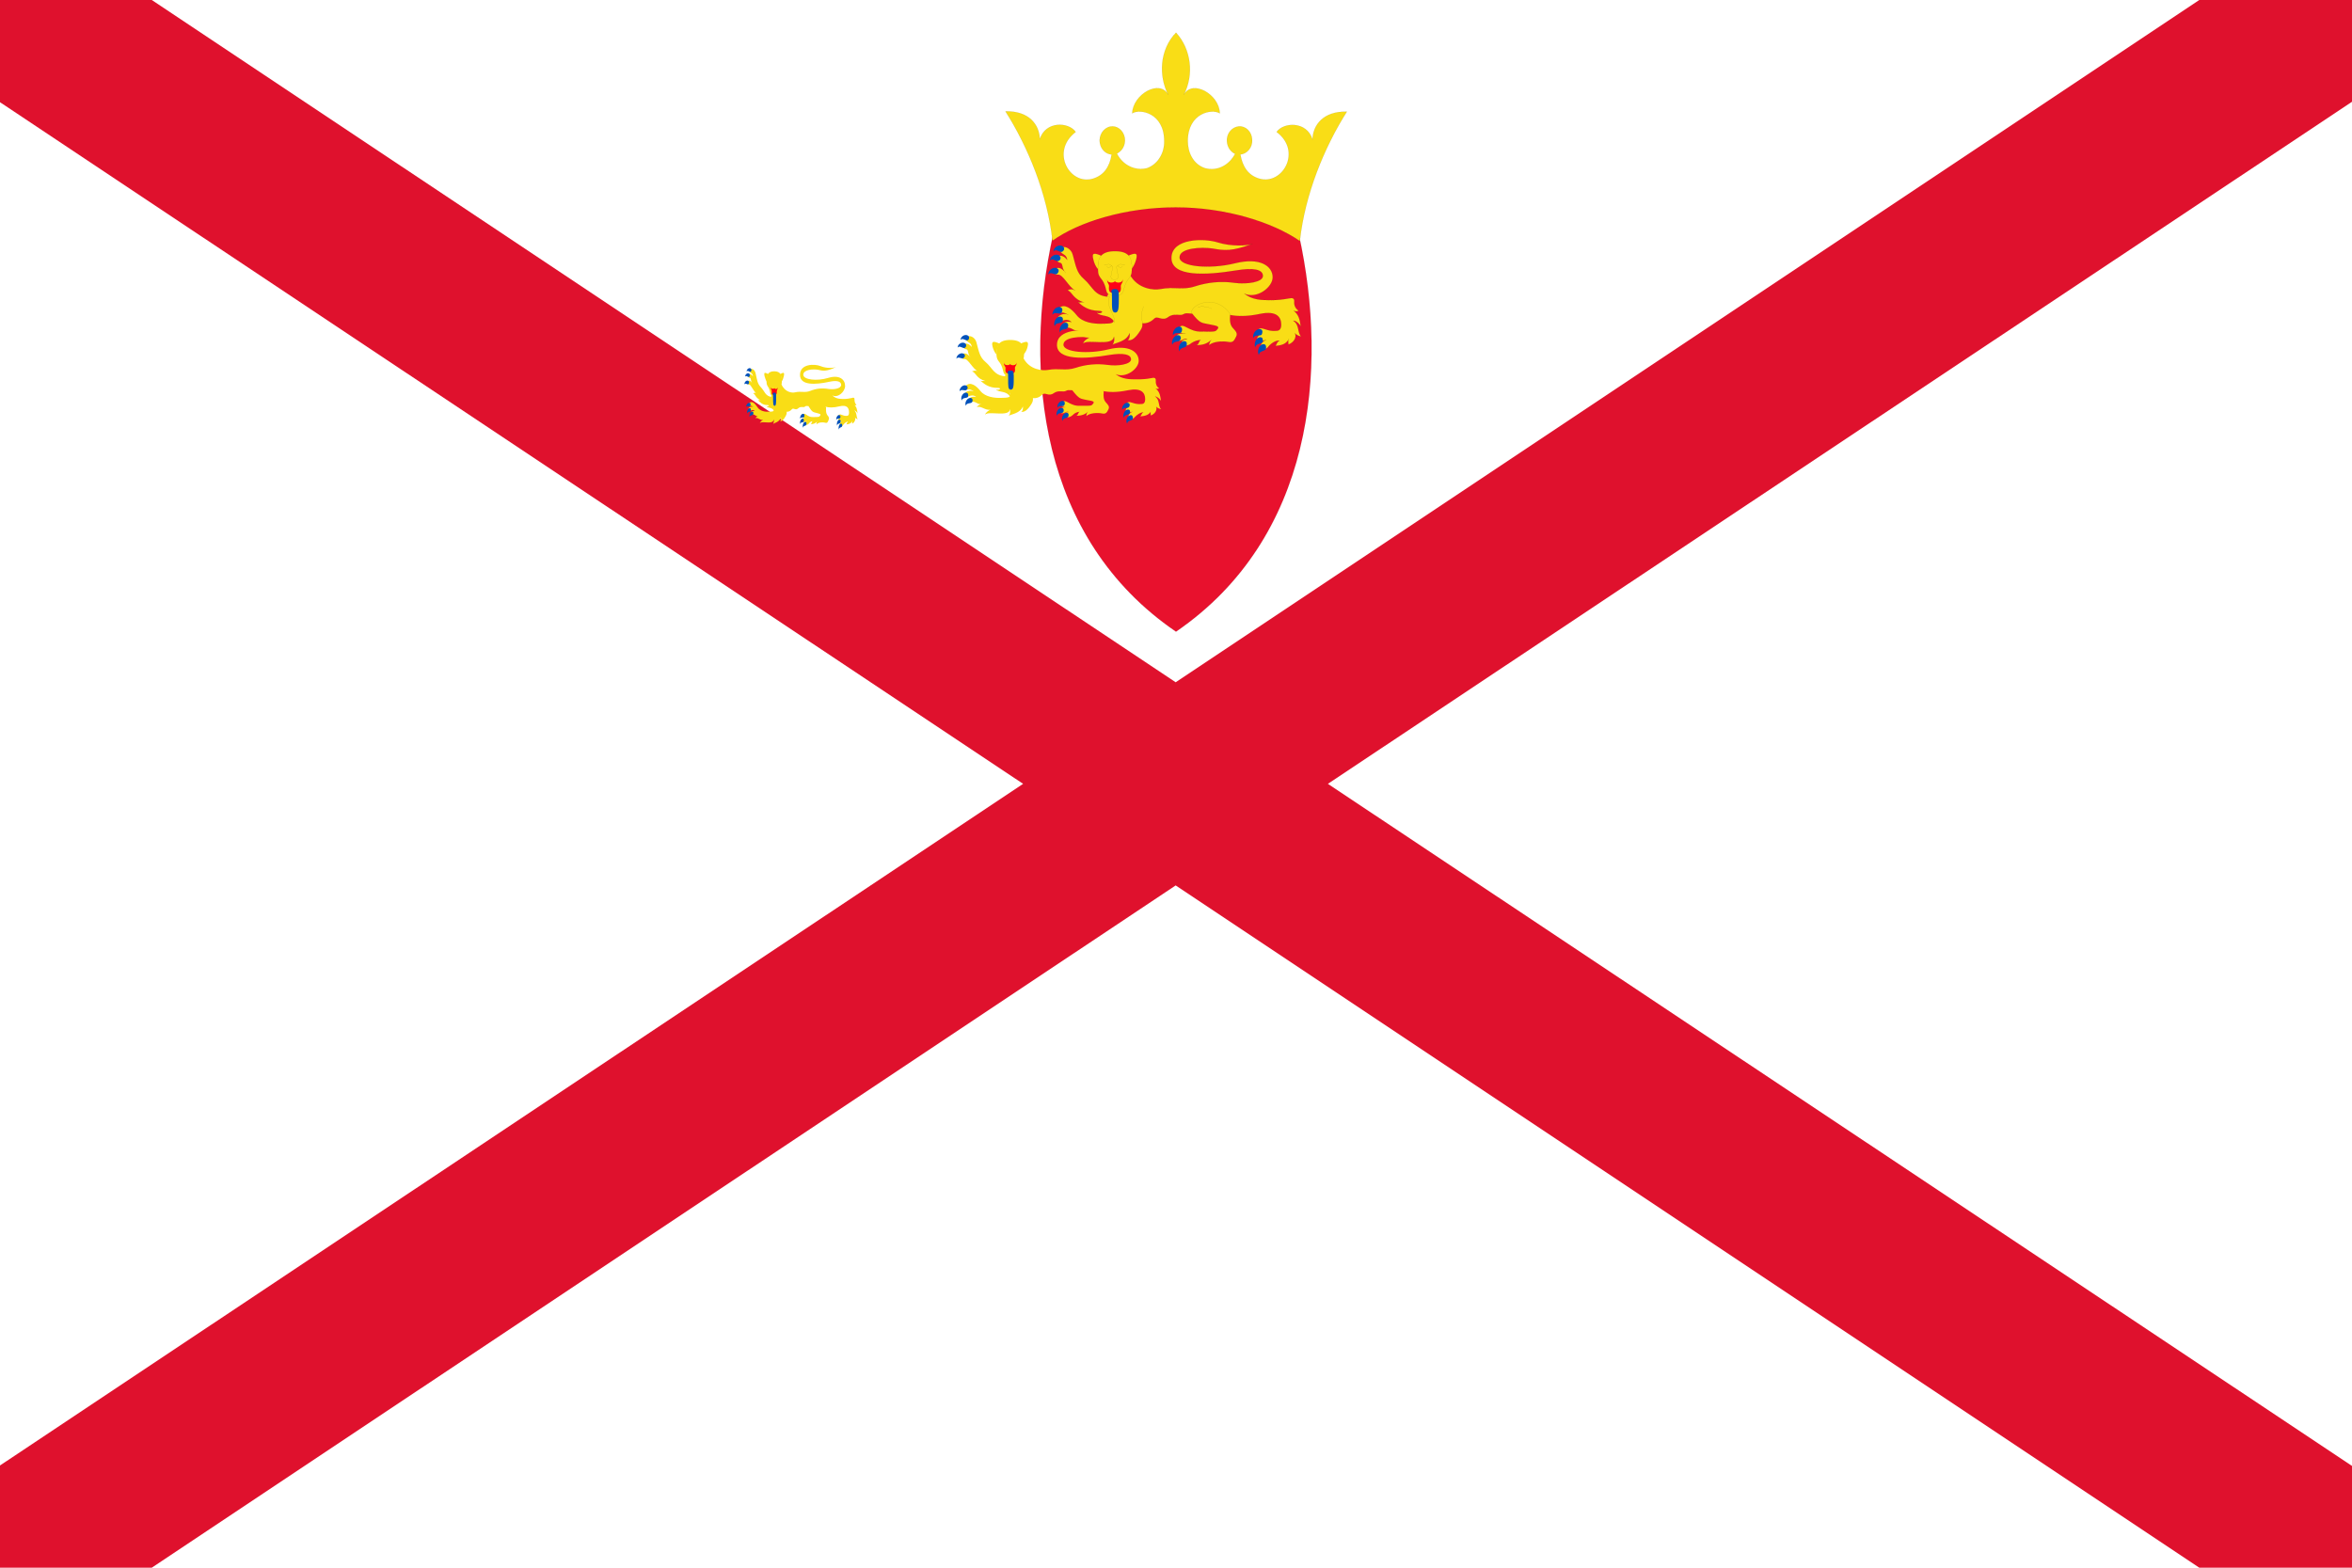 <?xml version="1.0" encoding="utf-8"?>
<!-- Generator: Adobe Illustrator 25.2.1, SVG Export Plug-In . SVG Version: 6.00 Build 0)  -->
<svg version="1.1" id="Layer_1" xmlns="http://www.w3.org/2000/svg" xmlns:xlink="http://www.w3.org/1999/xlink" x="0px" y="0px"
	 viewBox="0 0 720 480" style="enable-background:new 0 0 720 480;" xml:space="preserve">
<g>
	<path style="fill:#FFFFFF;" d="M-0.2,0H720v480H-0.2V0z"/>
	<g>
		<defs>
			<rect id="SVGID_1_" x="-0.2" width="720.2" height="480"/>
		</defs>
		<clipPath id="SVGID_2_">
			<use xlink:href="#SVGID_1_"  style="overflow:visible;"/>
		</clipPath>
		<g style="clip-path:url(#SVGID_2_);">
			<path d="M-0.2,0L720,480 M-0.2,480L720,0"/>
			<polygon style="fill:#DF112D;" points="707.6,502.9 359.9,271.1 12.1,502.9 -12.6,457.1 313.2,240 -12.6,22.9 12.1,-22.9 
				359.9,208.9 707.6,-22.9 732.4,22.9 406.5,240 732.4,457.1 			"/>
		</g>
	</g>
	<g>
		<path style="fill:#E8112D;stroke:#000000;stroke-width:1.500000e-02;" d="M397.6,71.8c9.2,41.6,4.2,93-37.6,121.6
			c-41.8-28.5-46.9-79.9-37.6-121.6C332.2,61.9,377,55.7,397.6,71.8z"/>
		<path style="fill:#F9DD16;stroke:#000000;stroke-width:1.500000e-02;" d="M359.9,63.5c15.3,0,29.6,4.5,38,10.3
			c1.6-14.4,7.5-28.7,14.4-39.6c-7.2-0.2-10.4,4.1-10.5,8.5c-1.8-5.7-8.9-5.3-11-2.3c7.9,5.9,1.8,16.4-5.3,14.3
			c-3.4-1-5.1-3.6-5.8-7.4c2.1-0.2,3.8-2.2,3.6-4.6c-0.1-2.4-2-4.2-4.1-4c-2.1,0.2-3.8,2.2-3.6,4.6c0.1,1.7,1.1,3.2,2.5,3.8
			c-1.9,3.6-5.6,5.4-9.2,4.4c-3.7-1.2-5.3-4.9-5.3-8.3c0-8.7,7.5-10,9.8-8.5c-0.1-5.8-8.4-10.5-11-5.7c3.2-6.2,2.2-14-2.4-19
			c-5.1,5.3-5.3,13.3-2.4,19c-2.5-4.8-10.8-0.2-11,5.7c2.3-1.5,9.8-0.2,9.8,8.5c0.1,3.8-2.1,7.2-5.3,8.3c-3.6,0.9-7.4-0.9-9.2-4.5
			c2-0.9,3-3.4,2.2-5.6c-0.8-2.2-3-3.3-5-2.4c-2,0.9-3,3.4-2.2,5.6c0.6,1.6,1.9,2.6,3.4,2.7c-0.6,3.8-2.4,6.4-5.7,7.4
			c-7.1,2.2-13.2-8.3-5.3-14.3c-2.2-3.1-9.2-3.4-11,2.2c-0.1-4.4-3.3-8.7-10.5-8.5c6.9,10.9,12.8,25.2,14.4,39.6
			C330.3,67.9,344.6,63.5,359.9,63.5z"/>
		<g id="b">
			<g>
				<path style="fill:#F9DD16;stroke:#000000;stroke-width:1.500000e-02;" d="M391.7,104.3c-0.9,0.3-0.9,1.6-1.4,1.6
					c2.4-0.1,3.6-0.8,4.3-2.2c-0.5,0.5-0.1,1.5-0.2,1.8c1.8-0.7,2.6-2.3,2-3.5c0.4,0.6,1.5,1,1.9,1c-1.2-1.1-0.4-3.5-2.4-4.8
					c0.6-0.1,1.9,0.8,2.3,1.8c-0.3-2.2-0.6-3.6-2.2-4.9c0.2,0.2,1.1,0.4,1.5,0c-0.9-0.6-1.4-1.6-1.3-2.7c0.1-1.1-0.5-1.3-1.8-1
					c-1.7,0.3-3.4,0.5-5.1,0.5c-3.1,0-5.8,0-8.4-2c3.8,1.8,8.7-1.9,8.7-5c0-3.4-3.8-6.2-11.5-4.3c-7.7,1.9-17,1.1-17-1.8
					c0-2.9,6.7-3.2,10.1-2.7c3.4,0.6,5.9,1,12.3-1.5c-1.6,0.7-6.7,0.9-10.8-0.4c-4.1-1.3-14-1.3-14.1,4.7c-0.1,6,10.6,5.4,19.8,3.9
					c5.4-0.9,8.2-0.3,8.2,1.7c0,1.9-4.9,2.6-8.7,2.1c-4.1-0.6-8.2-0.2-12.2,1.1c-3.7,1.2-6.3,0-10.5,0.8c-2,0.4-6.9,0-9.3-4.4
					c-1.5,1.2-5.9,3.6-6.7,6c-1.1,2.2-0.4,4.4,1.1,6.6c1.8,2.7-0.9,2.3-2.8,2.4c-2.6,0.1-6.1-0.3-7.9-2.6c-1.6-2-3.7-3.7-5.4-2.2
					c-0.9,0.8,0,1.8,0.6,1.5c0.7-0.3,1.5,0.3,2.3,0.6c-1-0.5-2.1-0.3-3,0.4c-0.7,0.7,0.1,2,1,1.5c0.7-0.4,2-0.6,2.9,0.3
					c-0.9-0.2-1.9-0.2-2.4,0.4c-0.5,0.6-0.1,1.4,0.9,1.3c1.7-0.1,2.1,1.2,3.7,0.9c-0.7,0.1-1.4,0.5-1.8,1.2c1.5-0.8,3.2,1.3,5.2,0.9
					c-0.8,0.3-2,1.2-2,1.9c1.2-1.5,9.2,1.1,9.4-2.2c0.2,0.9,0.1,1.9-0.5,2.6c1-0.7,4.3-0.9,5.3-3.6c0.1,0.8,0,1.8-0.6,2.1
					c1.1,0.4,2.4-0.5,3.9-2.9c0.6-0.9,0.7-1.5,0.6-2.2c1.3,0.1,2.6-0.4,3.6-1.4c1.1-1.1,2.4,0.9,4.3-0.5c1.9-1.4,3.6-0.2,4.7-0.9
					c1.1-0.7,2.5,0.3,3.7-0.5c1.1-0.8,2.9,0.4,4.8-1.3c3,1.2,6.5,3.5,15,1.7c4.9-1,6.4,0.9,6.4,3.3c0,1.7-0.9,1.9-1.6,1.9
					c-2.7,0.2-3.9-1.1-5-0.7c-0.7,0.3-1.2,1.6-0.1,2.1c-0.9,0.5-0.7,1.4-0.3,1.7c0.4,0.3,1.6,0,2.4-0.4c-1,0.5-2,1.4-1.4,2.3
					c0.4,0.5,1.2,1,2.1-0.2C389.1,105.1,390.7,104.1,391.7,104.3L391.7,104.3z M337.4,78.4c-2.5-1.1-3.3-1.1-2.7,1.1
					c0.2,1,0.8,2.3,1.4,2.9C336.1,81.5,336.4,78.9,337.4,78.4z"/>
				<path style="fill:#F9DD16;stroke:#000000;stroke-width:1.500000e-02;" d="M345.1,78.4c2.5-1.1,3.3-1.1,2.7,1.1
					c-0.3,1.1-0.8,2.1-1.4,2.9C346.4,81.5,346.1,78.9,345.1,78.4z"/>
				<path style="fill:#F9DD16;stroke:#000000;stroke-width:1.500000e-02;" d="M341.3,76.9c4.7,0,5.3,2.4,5.2,5.5
					c0,3.3-1.6,2.1-2.5,6.4c-0.4,1.6-1.5,1.7-2.7,1.7s-2.4-0.1-2.7-1.7c-0.9-4.2-2.5-3.1-2.5-6.4C336,79.4,336.6,76.9,341.3,76.9z"
					/>
				<path style="fill:#F9DD16;stroke:#000000;stroke-width:1.500000e-02;" d="M329.2,89c-1.2-0.8-2-0.3-2.4-0.1
					c1.5,0.5,1.6,2.7,5.1,3.7c-0.8-0.3-1.2,0.3-2-0.2c1.4,1.3,3.1,2.7,6.5,2.8c1.9,0,0.6,1.1-0.7,0.5c1.3,1.5,3.9,0.3,5.5,3
					c0.3-2.1-3-5.4-1.5-7.8c-4.8-0.2-5.1-3.1-7.9-5.5c-2.2-1.9-2.4-3.8-3.4-7.4c-0.4-1.7-2.2-2.7-3.1-2.3c-0.8,0.3-1.1,1.1-0.4,1.7
					c0.7,0.6,1.6,0.7,1.8,2.2c-0.9-1.3-2.3-1.7-3-0.9c-0.4,0.5-0.2,1.5,0.6,1.7c1.4,0.2,0.4,1.7,2,3.2c-1.4-1.8-2.7-2-3.5-1
					c-0.5,0.6,0,1.6,1,1.5C325.4,83.9,327.1,87.9,329.2,89z M367.6,104.1c-0.7,0.2-0.5,1.5-1.5,1.6c2.4,0,3.6-0.6,4.8-1.7
					c-0.5,0.3-0.7,1.2-0.8,1.7c1.3-1.2,4.3-1.3,5.9-1c1.6,0.3,1.8-0.5,2.4-1.6c0.6-1.1-0.2-1.8-1-2.7s-1-2.1-0.8-4.2
					c-4.2-6.3-11.8-3.2-11.9-0.5c2.7,3.5,3.1,3.1,5.4,3.6c2.3,0.5,3.7,0.5,2.2,1.9c-0.5,0.5-2.7,0.3-4.5,0.3
					c-3.8,0.2-5.6-2.9-6.7-1.3c-1,1.3,0,1.9,1.9,1.9c-1.3,0-3.1-0.1-2.8,1.3c0.5,2.3,2.5-0.4,3.2,0.5c-0.6-0.2-1.7,0.3-1.7,1
					c0,0.7,1.4,1.6,3.1,0.1C365.6,104.5,366.6,104.1,367.6,104.1z"/>
				<path style="fill:#F9DD16;stroke:#000000;stroke-width:1.500000e-02;" d="M370.9,94.5c-1.3-0.6-2.8-0.8-4.2-0.5 M350.1,93.8
					c-1.1,2.7-0.5,4-0.3,5.3 M338,81c0.8,0.5,1.2-0.8,2.4,0.5c-0.3-0.4-0.7,1-1.6,0.1 M344.4,81c-0.8,0.5-1.2-0.8-2.4,0.5
					c0.3-0.4,0.7,1,1.6,0.1"/>
				<path style="fill:#F9DD16;stroke:#000000;stroke-width:1.500000e-02;" d="M342,81.5c-0.3,0.3-0.3-0.2-0.1,1
					c0.4,2.1,0.8,3.1-0.7,3.1c-1.6,0-1.1-1-0.7-3.1c0.2-1.1,0.2-0.7-0.1-1"/>
			</g>
			<path style="fill:#FF0016;stroke:#000000;stroke-width:8.000000e-03;" d="M341.3,89.7c1.2,0,2,0,1.8-2c-0.1-0.8,0.9-1.1,0.5-2.4
				c0.4,1.6-2.3,1.4-2.3,0.7c0,0.7-2.7,0.9-2.3-0.7c-0.3,1.3,0.6,1.6,0.5,2.4C339.3,89.6,340,89.7,341.3,89.7z M340.1,85.7l-3-0.9
				 M340.1,85.9l-3.4-0.1 M340.1,86.1l-2.9,0.9 M342.4,85.7l3-0.9 M342.4,85.9l3.4-0.1 M342.4,86.1l2.9,0.9"/>
			<path style="fill:#0051BA;stroke:#000000;stroke-width:2.000000e-03;" d="M325.6,75.7c-0.9-1.2-3.1-0.2-3.1,1.3
				c0.7-1,2,0.4,2.6,0.1C325.6,76.9,326,76.2,325.6,75.7z M324.5,78.5c-0.9-1.2-3.1-0.2-3.1,1.3c0.7-1,1.9,0.4,2.6,0.1
				C324.5,79.8,324.9,79,324.5,78.5L324.5,78.5z M323.9,82.4c-1-1.1-3.1,0.2-3,1.7c0.6-1.1,2,0.2,2.6-0.2
				C324,83.6,324.3,82.8,323.9,82.4z M325,94.3c-1.1-1-3,0.6-2.8,2.1c0.5-1.1,2-0.1,2.6-0.5C325.2,95.6,325.4,94.7,325,94.3z
				 M324.9,97c-1.3-0.5-2.7,1.6-2,2.9c0.2-1.3,1.8-0.7,2.3-1.4C325.5,98.1,325.5,97.2,324.9,97z M326.6,98.9
				c-1.3-0.6-2.7,1.6-2.1,2.9c0.2-1.3,1.9-0.7,2.3-1.4C327.1,100,327.1,99.1,326.6,98.9L326.6,98.9z M361,102.7
				c-1.3-0.5-2.7,1.6-2.1,2.9c0.2-1.3,1.9-0.8,2.3-1.4C361.6,103.8,361.6,102.9,361,102.7z M362.8,104.5c-1.3-0.4-2.5,1.9-1.7,3.1
				c0-1.3,1.8-1,2.1-1.7C363.4,105.5,363.4,104.6,362.8,104.5L362.8,104.5z M361.6,100.2c-1.2-0.8-2.9,1.1-2.5,2.5
				c0.4-1.2,2-0.4,2.5-0.9C361.9,101.4,362,100.5,361.6,100.2z M386.1,103.3c-1.4-0.4-2.5,1.9-1.8,3.1c0-1.3,1.8-1,2.2-1.7
				C386.7,104.3,386.6,103.4,386.1,103.3z M386.1,100.9c-1.2-0.7-2.9,1.2-2.4,2.6c0.4-1.2,2-0.5,2.5-1
				C386.5,102,386.6,101.1,386.1,100.9z M387,105.4c-1.4-0.3-2.4,2.1-1.6,3.3c0-1.3,1.7-1.1,2.1-1.8
				C387.7,106.4,387.6,105.5,387,105.4z M341.3,88.5c0.9,0,1.2,0.3,1.2,2c0,3.7,0,5.2-1.1,5.2c-1.1,0-1-1.5-1-4.2c0-1.4,0-2.1-0.2-2
				C340.2,88.6,340.6,88.5,341.3,88.5z"/>
		</g>
		<g transform="matrix(.9 0 0 .9 1.453 1.671)">
			<g id="b_1_">
				<g>
					<path style="fill:#F9DD16;stroke:#000000;stroke-width:1.350000e-02;stroke-miterlimit:3.6;" d="M387.4,138.4
						c-0.8,0.2-0.8,1.4-1.3,1.4c2.2-0.1,3.2-0.7,3.9-1.9c-0.5,0.5-0.1,1.4-0.2,1.6c1.6-0.6,2.3-2.1,1.8-3.1c0.4,0.6,1.4,0.9,1.7,0.9
						c-1.1-1-0.3-3.2-2.1-4.3c0.6,0,1.7,0.7,2.1,1.6c-0.3-2-0.5-3.3-2-4.4c0.2,0.2,1,0.4,1.3,0c-0.8-0.5-1.2-1.5-1.1-2.5
						c0.1-1-0.5-1.2-1.6-0.9c-1.5,0.3-3.1,0.4-4.6,0.4c-2.8,0-5.2,0-7.5-1.8c3.5,1.6,7.9-1.8,7.9-4.5c0-3.1-3.4-5.6-10.3-3.9
						c-6.9,1.7-15.3,1-15.3-1.6c0-2.6,6-2.9,9.1-2.4c3.1,0.6,5.3,0.9,11.1-1.4c-1.4,0.6-6,0.8-9.7-0.4c-3.7-1.2-12.6-1.2-12.7,4.2
						c-0.1,5.4,9.6,4.9,17.8,3.5c4.8-0.8,7.4-0.2,7.4,1.5c0,1.7-4.5,2.4-7.9,1.9c-3.7-0.5-7.4-0.2-11,1c-3.4,1.1-5.7,0-9.4,0.7
						c-1.8,0.3-6.2,0-8.3-4c-1.3,1.1-5.3,3.3-6,5.4c-1,2-0.3,4,1,5.9c1.6,2.4-0.8,2.1-2.5,2.2c-2.3,0.1-5.5-0.3-7.1-2.3
						c-1.4-1.8-3.4-3.3-4.9-1.9c-0.8,0.7,0,1.6,0.6,1.4c0.6-0.3,1.4,0.2,2,0.6c-0.9-0.4-1.9-0.3-2.7,0.3c-0.6,0.6,0.1,1.8,0.9,1.4
						c0.6-0.3,1.8-0.6,2.6,0.2c-0.8-0.2-1.7-0.1-2.2,0.4c-0.4,0.5-0.1,1.2,0.8,1.2c1.5-0.1,1.9,1.1,3.3,0.8
						c-0.7,0.1-1.3,0.5-1.7,1.1c1.4-0.7,2.9,1.2,4.7,0.8c-0.7,0.3-1.8,1.1-1.8,1.7c1.1-1.4,8.3,1,8.4-1.9c0.2,0.8,0.1,1.7-0.4,2.3
						c0.9-0.6,3.9-0.8,4.8-3.2c0.1,0.7,0,1.6-0.6,1.8c1,0.3,2.2-0.5,3.5-2.6c0.5-0.8,0.6-1.4,0.5-2c1.2,0.1,2.3-0.3,3.2-1.2
						c1-1,2.1,0.8,3.9-0.5c1.7-1.2,3.2-0.2,4.2-0.8c1-0.6,2.3,0.2,3.3-0.5c1-0.7,2.6,0.3,4.3-1.2c2.7,1.1,5.8,3.1,13.5,1.5
						c4.4-0.9,5.8,0.8,5.8,3c0,1.6-0.8,1.7-1.4,1.7c-2.4,0.2-3.5-1-4.5-0.6c-0.6,0.3-1,1.4-0.1,1.8c-0.8,0.4-0.7,1.2-0.3,1.6
						c0.4,0.3,1.4,0,2.1-0.3c-0.9,0.5-1.8,1.2-1.3,2.1c0.3,0.5,1.1,0.9,1.9-0.1C385.1,139.2,386.5,138.3,387.4,138.4L387.4,138.4z
						 M338.5,115.1c-2.2-1-3-1-2.5,1c0.2,0.9,0.8,2.1,1.3,2.6C337.3,117.9,337.6,115.6,338.5,115.1z"/>
					<path style="fill:#F9DD16;stroke:#000000;stroke-width:1.350000e-02;stroke-miterlimit:3.6;" d="M345.4,115.1c2.2-1,3-1,2.5,1
						c-0.2,1-0.7,1.9-1.3,2.6C346.6,117.9,346.3,115.6,345.4,115.1z"/>
					<path style="fill:#F9DD16;stroke:#000000;stroke-width:1.350000e-02;stroke-miterlimit:3.6;" d="M342,113.8
						c4.2,0,4.8,2.2,4.7,4.9c0,3-1.4,1.9-2.2,5.7c-0.3,1.5-1.4,1.6-2.5,1.6s-2.1-0.1-2.4-1.6c-0.8-3.8-2.2-2.8-2.3-5.8
						C337.3,116,337.8,113.8,342,113.8z"/>
					<path style="fill:#F9DD16;stroke:#000000;stroke-width:1.350000e-02;stroke-miterlimit:3.6;" d="M331.2,124.6
						c-1.1-0.7-1.8-0.2-2.2-0.1c1.4,0.4,1.4,2.4,4.6,3.3c-0.7-0.2-1.1,0.2-1.8-0.2c1.3,1.1,2.8,2.5,5.9,2.5c1.7,0,0.5,1-0.6,0.5
						c1.2,1.3,3.5,0.2,5,2.7c0.3-1.9-2.7-4.9-1.4-7.1c-4.3-0.2-4.6-2.8-7.1-4.9c-2-1.7-2.2-3.4-3.1-6.7c-0.4-1.5-1.9-2.4-2.8-2
						c-0.8,0.3-1,1-0.4,1.6c0.6,0.6,1.5,0.6,1.6,2c-0.8-1.1-2.1-1.5-2.7-0.8c-0.4,0.4-0.2,1.4,0.6,1.5c1.3,0.1,0.4,1.5,1.8,2.9
						c-1.3-1.6-2.4-1.8-3.1-0.9c-0.4,0.5,0,1.5,0.9,1.4C327.7,120.1,329.2,123.7,331.2,124.6z M365.7,138.2
						c-0.7,0.1-0.5,1.4-1.4,1.4c2.2,0,3.3-0.6,4.3-1.5c-0.5,0.3-0.7,1.1-0.7,1.6c1.1-1.1,3.9-1.2,5.3-0.9c1.4,0.3,1.7-0.4,2.2-1.4
						c0.5-1-0.2-1.6-0.9-2.4c-0.7-0.8-0.9-1.9-0.7-3.7c-3.8-5.6-10.7-2.9-10.7-0.4c2.5,3.2,2.8,2.8,4.8,3.3c2.1,0.4,3.3,0.4,1.9,1.7
						c-0.5,0.5-2.5,0.2-4,0.3c-3.5,0.2-5-2.6-6-1.2c-0.9,1.2,0,1.8,1.7,1.7c-1.2,0-2.8,0-2.5,1.2c0.4,2.1,2.2-0.4,2.9,0.5
						c-0.6-0.2-1.5,0.2-1.5,0.9c0,0.6,1.3,1.4,2.8,0.1C363.9,138.6,364.8,138.3,365.7,138.2z"/>
					<path style="fill:#F9DD16;stroke:#000000;stroke-width:1.350000e-02;stroke-miterlimit:3.6;" d="M368.6,129.6
						c-1.2-0.6-2.5-0.7-3.8-0.5 M350,129c-1,2.4-0.4,3.6-0.3,4.8 M339.1,117.4c0.7,0.4,1.1-0.7,2.1,0.5c-0.3-0.4-0.6,0.9-1.4,0.1
						 M344.8,117.4c-0.7,0.4-1.1-0.7-2.1,0.5c0.3-0.4,0.6,0.9,1.4,0.1"/>
					<path style="fill:#F9DD16;stroke:#000000;stroke-width:1.350000e-02;stroke-miterlimit:3.6;" d="M342.7,117.9
						c-0.2,0.2-0.3-0.2-0.1,0.9c0.3,1.9,0.7,2.8-0.6,2.8c-1.4,0-1-0.9-0.6-2.8c0.2-1,0.2-0.6-0.1-0.9"/>
				</g>
				<path style="fill:#FF0016;stroke:#000000;stroke-width:7.200000e-03;stroke-miterlimit:3.6;" d="M342,125.2c1.1,0,1.8,0,1.6-1.8
					c-0.1-0.7,0.8-1,0.5-2.1c0.3,1.4-2.1,1.3-2.1,0.6c0,0.6-2.4,0.8-2.1-0.6c-0.3,1.2,0.6,1.4,0.5,2.2
					C340.2,125.2,340.9,125.2,342,125.2z M341,121.7l-2.7-0.8 M341,121.8l-3,0 M341,122l-2.6,0.8 M343,121.7l2.7-0.8 M343,121.8l3,0
					 M343,122l2.6,0.8"/>
				<path style="fill:#0051BA;stroke:#000000;stroke-width:1.800000e-03;stroke-miterlimit:3.6;" d="M327.9,112.6
					c-0.8-1.1-2.8-0.2-2.8,1.2c0.7-0.9,1.8,0.4,2.4,0.1C327.9,113.8,328.2,113.1,327.9,112.6z M326.9,115.2
					c-0.8-1.1-2.8-0.2-2.8,1.2c0.6-0.9,1.8,0.4,2.4,0.1C326.9,116.4,327.2,115.7,326.9,115.2L326.9,115.2z M326.4,118.7
					c-0.9-1-2.8,0.2-2.7,1.5c0.6-1,1.8,0.2,2.3-0.2C326.5,119.8,326.8,119.1,326.4,118.7z M327.3,129.5c-1-0.9-2.7,0.5-2.5,1.8
					c0.5-1,1.8,0,2.3-0.5C327.5,130.6,327.7,129.8,327.3,129.5z M327.3,131.8c-1.2-0.5-2.4,1.4-1.8,2.6c0.2-1.1,1.7-0.7,2.1-1.2
					C327.8,132.8,327.8,132,327.3,131.8z M328.8,133.6c-1.2-0.5-2.5,1.4-1.9,2.6c0.2-1.1,1.7-0.7,2.1-1.2
					C329.3,134.6,329.3,133.8,328.8,133.6L328.8,133.6z M359.8,137c-1.2-0.5-2.5,1.4-1.9,2.6c0.2-1.2,1.7-0.7,2.1-1.2
					C360.3,138,360.3,137.2,359.8,137z M361.4,138.6c-1.2-0.3-2.3,1.7-1.6,2.8c0-1.2,1.6-0.9,1.9-1.5
					C362,139.5,361.9,138.7,361.4,138.6L361.4,138.6z M360.3,134.7c-1.1-0.7-2.6,1-2.2,2.2c0.3-1.1,1.8-0.3,2.2-0.8
					C360.6,135.8,360.7,135,360.3,134.7z M382.3,137.5c-1.2-0.3-2.3,1.7-1.6,2.8c0-1.2,1.6-0.9,1.9-1.5
					C382.9,138.4,382.8,137.6,382.3,137.5z M382.3,135.3c-1.1-0.7-2.6,1.1-2.2,2.3c0.3-1.1,1.8-0.4,2.2-0.9
					C382.7,136.4,382.8,135.6,382.3,135.3z M383.2,139.4c-1.2-0.2-2.2,1.8-1.4,2.9c0-1.2,1.6-1,1.9-1.6
					C383.8,140.3,383.7,139.5,383.2,139.4z M342.1,124.2c0.8,0,1.1,0.2,1.1,1.8c0,3.3,0,4.7-1,4.7c-1,0-0.9-1.3-0.9-3.8
					c0-1.2,0-1.9-0.2-1.8C341.1,124.3,341.4,124.2,342.1,124.2z"/>
			</g>
		</g>
		<g transform="matrix(.67 0 0 .75 4.909 3.354)">
			<g id="b_2_">
				<g>
					<path style="fill:#F9DD16;stroke:#000000;stroke-width:1.500000e-02;" d="M380.2,167.6c-0.6,0.2-0.6,1.2-0.9,1.2
						c1.6-0.1,2.4-0.6,2.9-1.6c-0.4,0.4,0,1.2-0.2,1.3c1.2-0.5,1.7-1.8,1.3-2.6c0.3,0.5,1,0.7,1.3,0.8c-0.8-0.8-0.3-2.7-1.6-3.6
						c0.4,0,1.3,0.6,1.5,1.3c-0.2-1.7-0.4-2.7-1.5-3.6c0.1,0.2,0.7,0.3,1,0c-0.6-0.4-0.9-1.2-0.9-2.1c0.1-0.8-0.4-1-1.2-0.7
						c-1.1,0.2-2.3,0.4-3.4,0.4c-2.1,0-3.9,0-5.6-1.5c2.6,1.3,5.9-1.5,5.9-3.8c0-2.6-2.5-4.7-7.7-3.3c-5.1,1.4-11.4,0.8-11.4-1.3
						c0-2.1,4.5-2.4,6.8-2c2.3,0.5,4,0.7,8.3-1.2c-1.1,0.5-4.5,0.7-7.2-0.3c-2.7-1-9.4-1-9.4,3.5c-0.1,4.5,7.1,4.1,13.3,2.9
						c3.6-0.7,5.5-0.2,5.5,1.3c0,1.4-3.3,2-5.9,1.6c-2.7-0.4-5.5-0.2-8.2,0.8c-2.5,0.9-4.2,0-7,0.6c-1.3,0.3-4.6,0-6.2-3.3
						c-1,0.9-4,2.7-4.5,4.5c-0.7,1.7-0.2,3.3,0.7,4.9c1.2,2-0.6,1.7-1.9,1.8c-1.7,0.1-4.1-0.2-5.3-1.9c-1.1-1.5-2.5-2.7-3.7-1.6
						c-0.6,0.6,0,1.3,0.4,1.1c0.5-0.2,1,0.2,1.5,0.5c-0.7-0.3-1.4-0.2-2,0.3c-0.5,0.5,0.1,1.5,0.7,1.2c0.5-0.3,1.4-0.5,1.9,0.2
						c-0.6-0.1-1.3-0.1-1.6,0.3c-0.3,0.4-0.1,1,0.6,1c1.1-0.1,1.4,0.9,2.5,0.7c-0.5,0.1-0.9,0.4-1.2,0.9c1-0.6,2.2,1,3.5,0.6
						c-0.5,0.3-1.4,0.9-1.4,1.4c0.8-1.2,6.1,0.9,6.3-1.6c0.2,0.7,0,1.4-0.3,1.9c0.7-0.5,2.9-0.7,3.6-2.7c0.1,0.6,0,1.4-0.4,1.5
						c0.7,0.3,1.6-0.4,2.6-2.1c0.4-0.7,0.5-1.2,0.4-1.7c0.9,0.1,1.7-0.3,2.4-1c0.8-0.8,1.6,0.7,2.9-0.4c1.3-1,2.4-0.1,3.1-0.7
						s1.7,0.2,2.5-0.4c0.8-0.6,2,0.3,3.2-1c2,0.9,4.3,2.6,10.1,1.3c3.3-0.7,4.3,0.6,4.3,2.5c0,1.3-0.6,1.4-1.1,1.4
						c-1.8,0.1-2.6-0.9-3.3-0.5c-0.5,0.2-0.8,1.2-0.1,1.5c-0.6,0.4-0.5,1-0.2,1.3c0.3,0.3,1.1,0,1.6-0.3c-0.7,0.4-1.4,1-1,1.8
						c0.2,0.4,0.8,0.8,1.4-0.1C378.5,168.3,379.6,167.5,380.2,167.6L380.2,167.6z M343.8,148.3c-1.7-0.8-2.2-0.9-1.8,0.8
						c0.2,0.7,0.6,1.7,1,2.2C343,150.6,343.2,148.6,343.8,148.3z"/>
					<path style="fill:#F9DD16;stroke:#000000;stroke-width:1.500000e-02;" d="M349,148.3c1.7-0.8,2.2-0.9,1.8,0.8
						c-0.2,0.8-0.5,1.6-1,2.2C349.9,150.6,349.6,148.6,349,148.3z"/>
					<path style="fill:#F9DD16;stroke:#000000;stroke-width:1.500000e-02;" d="M346.4,147.1c3.1,0,3.5,1.8,3.5,4.1
						c0,2.5-1.1,1.6-1.7,4.8c-0.2,1.2-1,1.3-1.8,1.3s-1.6-0.1-1.8-1.3c-0.6-3.2-1.7-2.3-1.7-4.8C342.9,149,343.3,147.1,346.4,147.1z
						"/>
					<path style="fill:#F9DD16;stroke:#000000;stroke-width:1.500000e-02;" d="M338.4,156.2c-0.8-0.6-1.3-0.2-1.6-0.1
						c1,0.3,1.1,2,3.4,2.8c-0.5-0.2-0.8,0.2-1.3-0.1c1,0.9,2.1,2.1,4.4,2.1c1.3,0,0.4,0.8-0.5,0.4c0.9,1.1,2.6,0.2,3.7,2.2
						c0.2-1.6-2-4.1-1-5.9c-3.2-0.2-3.4-2.4-5.3-4.1c-1.5-1.4-1.6-2.9-2.3-5.6c-0.3-1.2-1.4-2-2.1-1.7c-0.6,0.2-0.8,0.9-0.3,1.3
						c0.5,0.5,1.1,0.5,1.2,1.7c-0.6-0.9-1.6-1.3-2-0.7c-0.3,0.3-0.2,1.2,0.4,1.2c1,0.1,0.3,1.3,1.4,2.4c-1-1.3-1.8-1.5-2.3-0.7
						c-0.3,0.4,0,1.2,0.7,1.1C335.8,152.4,336.9,155.4,338.4,156.2z M364,167.5c-0.5,0.1-0.4,1.1-1,1.2c1.6,0,2.4-0.5,3.2-1.2
						c-0.4,0.3-0.5,0.9-0.5,1.3c0.9-0.9,2.9-1,4-0.7c1.1,0.3,1.2-0.4,1.6-1.2c0.4-0.9-0.1-1.3-0.7-2c-0.5-0.7-0.6-1.6-0.5-3.1
						c-2.8-4.7-7.9-2.4-8-0.4c1.8,2.6,2.1,2.3,3.6,2.7c1.5,0.4,2.5,0.4,1.4,1.4c-0.4,0.4-1.8,0.2-3,0.3c-2.6,0.1-3.7-2.2-4.5-1
						c-0.6,1,0,1.5,1.3,1.4c-0.9,0-2.1,0-1.8,1c0.3,1.7,1.7-0.3,2.2,0.4c-0.4-0.1-1.1,0.2-1.1,0.7c0,0.5,1,1.2,2.1,0.1
						C362.7,167.8,363.4,167.5,364,167.5z"/>
					<path style="fill:#F9DD16;stroke:#000000;stroke-width:1.500000e-02;" d="M366.2,160.3c-0.9-0.5-1.9-0.6-2.8-0.4 M352.4,159.8
						c-0.8,2-0.3,3-0.2,4 M344.3,150.2c0.5,0.3,0.8-0.6,1.6,0.4c-0.2-0.3-0.5,0.7-1.1,0.1 M348.5,150.2c-0.5,0.3-0.8-0.6-1.6,0.4
						c0.2-0.3,0.5,0.7,1.1,0.1"/>
					<path style="fill:#F9DD16;stroke:#000000;stroke-width:1.500000e-02;" d="M346.9,150.6c-0.2,0.2-0.2-0.1-0.1,0.7
						c0.3,1.6,0.5,2.3-0.5,2.3c-1.1,0-0.7-0.7-0.5-2.3c0.1-0.9,0.1-0.5-0.1-0.7"/>
				</g>
				<path style="fill:#FF0016;stroke:#000000;stroke-width:8.000000e-03;" d="M346.4,156.7c0.8,0,1.3,0,1.2-1.5
					c0-0.6,0.6-0.8,0.4-1.8c0.2,1.2-1.5,1.1-1.5,0.5c0,0.5-1.8,0.6-1.6-0.5c-0.2,1,0.4,1.2,0.4,1.8
					C345.1,156.7,345.6,156.7,346.4,156.7z M345.7,153.7l-2-0.7 M345.7,153.8l-2.3,0 M345.7,154l-1.9,0.6 M347.2,153.7l2-0.7
					 M347.2,153.8l2.3,0 M347.2,154l1.9,0.6"/>
				<path style="fill:#0051BA;stroke:#000000;stroke-width:2.000000e-03;" d="M335.9,146.2c-0.6-0.9-2.1-0.1-2.1,1
					c0.5-0.7,1.3,0.3,1.8,0.1C335.9,147.1,336.2,146.6,335.9,146.2z M335.2,148.3c-0.6-0.9-2.1-0.1-2.1,1c0.5-0.7,1.3,0.3,1.8,0.1
					C335.2,149.3,335.4,148.7,335.2,148.3L335.2,148.3z M334.8,151.2c-0.7-0.8-2.1,0.1-2,1.3c0.4-0.8,1.3,0.1,1.7-0.1
					C334.9,152.2,335.1,151.6,334.8,151.2z M335.5,160.2c-0.7-0.7-2,0.4-1.9,1.5c0.4-0.8,1.3,0,1.7-0.4
					C335.6,161.1,335.8,160.5,335.5,160.2z M335.5,162.2c-0.9-0.4-1.8,1.2-1.4,2.2c0.1-0.9,1.2-0.6,1.5-1
					C335.8,163,335.8,162.3,335.5,162.2z M336.6,163.6c-0.9-0.4-1.8,1.2-1.4,2.2c0.1-0.9,1.3-0.6,1.5-1
					C337,164.4,337,163.8,336.6,163.6L336.6,163.6z M359.7,166.5c-0.9-0.4-1.8,1.2-1.4,2.2c0.1-1,1.3-0.6,1.5-1
					C360,167.3,360,166.6,359.7,166.5z M360.8,167.8c-0.9-0.3-1.7,1.4-1.2,2.4c0-1,1.2-0.7,1.4-1.2
					C361.3,168.6,361.2,167.9,360.8,167.8L360.8,167.8z M360,164.6c-0.8-0.6-2,0.8-1.7,1.9c0.3-0.9,1.3-0.3,1.7-0.7
					C360.3,165.5,360.3,164.8,360,164.6z M376.4,166.9c-0.9-0.3-1.7,1.4-1.2,2.4c0-1,1.2-0.7,1.4-1.2
					C376.9,167.6,376.8,167,376.4,166.9z M376.4,165.1c-0.8-0.6-1.9,0.9-1.6,1.9c0.2-0.9,1.3-0.3,1.7-0.8
					C376.7,166,376.8,165.3,376.4,165.1z M377.1,168.5c-0.9-0.2-1.6,1.5-1.1,2.4c0-1,1.2-0.8,1.4-1.3
					C377.6,169.2,377.5,168.6,377.1,168.5z M346.5,155.8c0.6,0,0.8,0.2,0.8,1.5c0,2.7,0,3.9-0.7,3.9c-0.7,0-0.7-1.1-0.7-3.1
					c0-1,0-1.6-0.2-1.5C345.7,155.9,346,155.8,346.5,155.8z"/>
			</g>
		</g>
	</g>
</g>
</svg>

